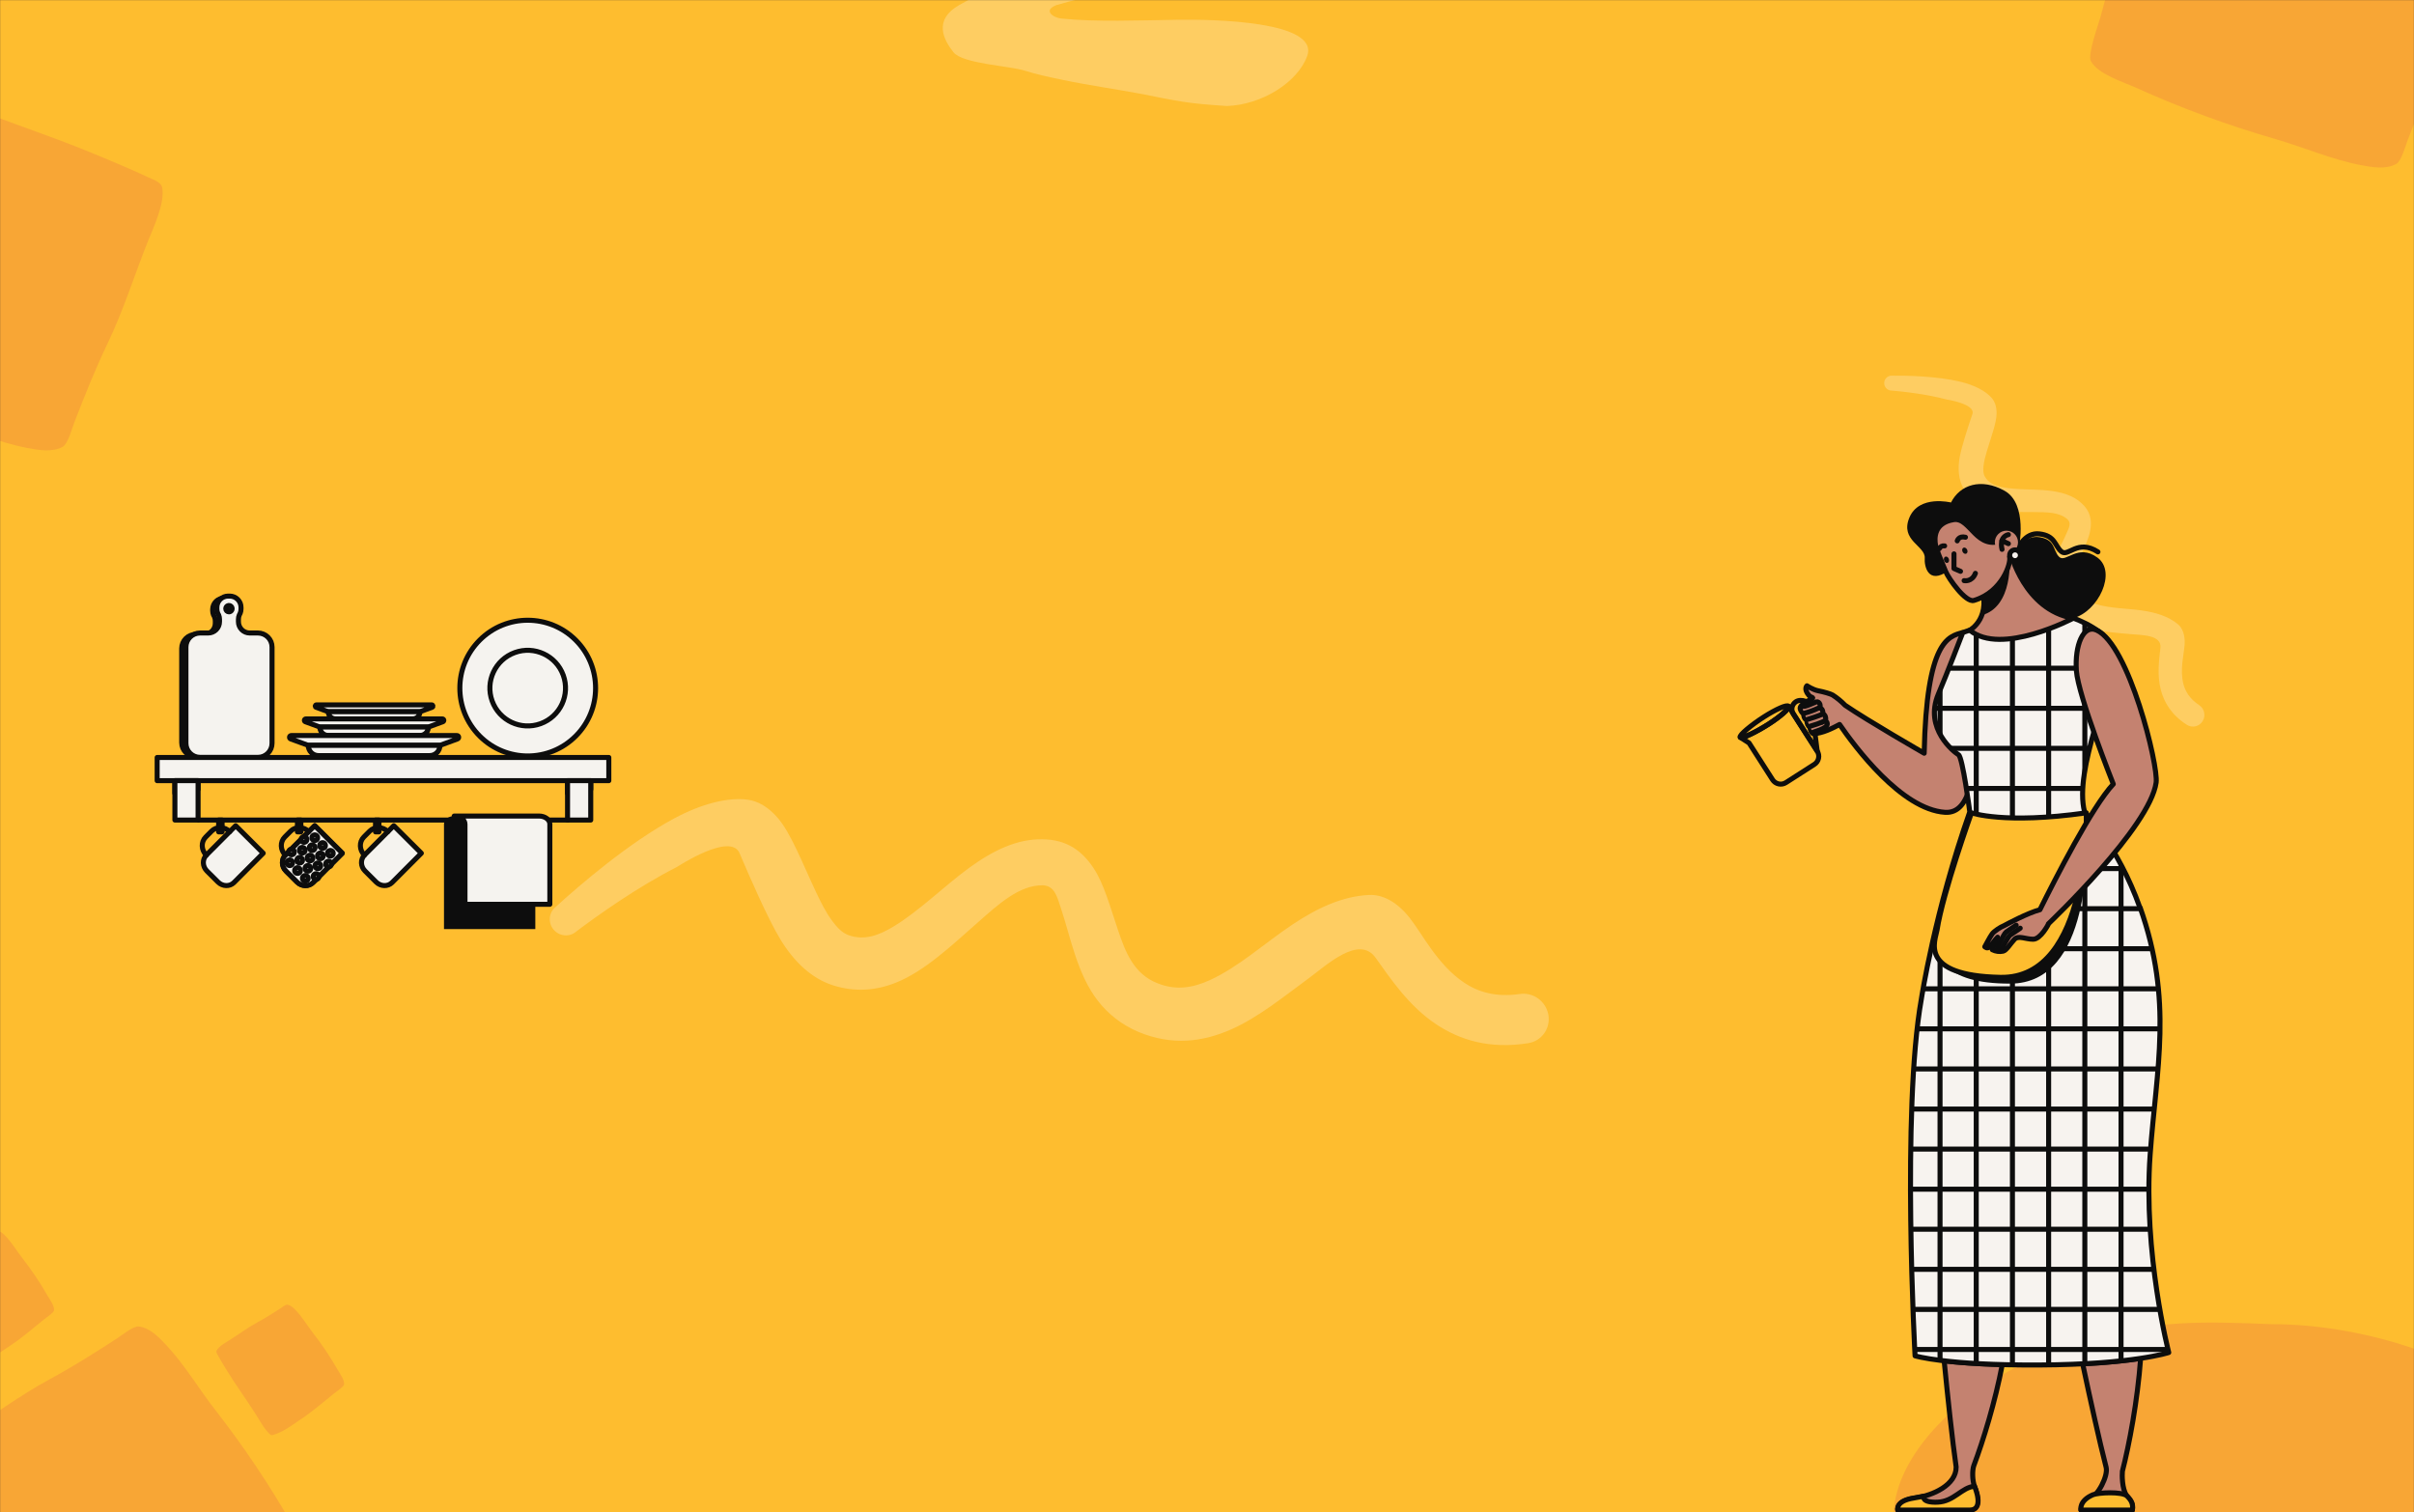 <svg width="1920" height="1203" viewBox="0 0 1920 1203" fill="none" xmlns="http://www.w3.org/2000/svg">
<rect x="0" y="0" width="1920" height="1203" fill="#333333" stroke="none"/>
<mask id="mask0_67_879" style="mask-type:alpha" maskUnits="userSpaceOnUse" x="0" y="0" width="1920" height="1203">
<path d="M0 0H1920V1203H0V0Z" fill="#FEBD2F"/>
</mask>
<g mask="url(#mask0_67_879)">
<path d="M0 0H1920V1203H0V0Z" fill="#FEBD2F"/>
<path fill-rule="evenodd" clip-rule="evenodd" d="M1807.07 1053.29C1749.05 1051.01 1716.41 1049.93 1656.8 1066.34C1541.58 1098.05 1443.28 1213.49 1555.31 1277.68C1614.49 1311.59 1678.31 1313.9 1750.65 1319.94C1788.8 1323.13 1869.52 1314.17 1903.82 1304.35C1944.67 1292.64 1980.76 1282.39 2008.09 1256.81C2120.62 1151.49 1945 1053.29 1807.07 1053.29Z" fill="#F8A635"/>
<path fill-rule="evenodd" clip-rule="evenodd" d="M1739.84 -170.794C1736.22 -170.624 1722.96 -148.248 1718.49 -137.695C1710.57 -119.042 1707.54 -107.992 1701.81 -93.16C1688.6 -58.959 1680.51 -22.096 1670.67 13.408C1669.02 19.345 1660.19 43.471 1663.02 48.639C1668.8 59.199 1688.66 65.113 1699.58 70.066C1734.8 86.037 1772.71 99.899 1809.99 110.681C1832.52 117.197 1854.66 126.928 1877.59 131.319C1886.68 133.059 1897.76 135.034 1906.03 130.319C1910.07 128.013 1913.48 115.26 1915.04 111.22C1923.21 90.072 1931.66 68.862 1941.51 48.337C1954.08 22.146 1962.9 -6.071 1973.63 -32.991C1978.21 -44.491 1987.3 -63.34 1984.98 -75.83C1984.14 -80.33 1977.24 -82.312 1973.93 -83.909C1957.91 -91.637 1919.98 -107.306 1903.19 -113.511C1853.4 -131.916 1824.41 -141.598 1775.6 -161.894C1766.45 -165.695 1749.41 -171.241 1739.84 -170.794Z" fill="#F8A635"/>
<path fill-rule="evenodd" clip-rule="evenodd" d="M-116.163 54.185C-119.777 54.355 -133.036 76.73 -137.514 87.284C-145.427 105.936 -148.462 116.986 -154.189 131.818C-167.395 166.02 -175.489 202.883 -185.334 238.387C-186.981 244.323 -195.807 268.45 -192.98 273.617C-187.204 284.178 -167.341 290.092 -156.416 295.044C-121.196 311.016 -83.287 324.877 -46.008 335.66C-23.479 342.176 -1.341 351.907 21.59 356.298C30.684 358.037 41.761 360.013 50.026 355.298C54.068 352.992 57.481 340.239 59.041 336.199C67.208 315.051 75.658 293.841 85.511 273.316C98.084 247.125 106.897 218.908 117.628 191.988C122.212 180.488 131.299 161.639 128.977 149.149C128.14 144.648 121.242 142.667 117.934 141.07C101.906 133.341 63.976 117.672 47.193 111.467C-2.598 93.063 -31.594 83.38 -80.403 63.085C-89.548 59.284 -106.588 53.738 -116.163 54.185Z" fill="#F8A635"/>
<path fill-rule="evenodd" clip-rule="evenodd" d="M71.47 1369.74C74.259 1371.57 96.257 1362.04 105.308 1356.59C121.303 1346.95 129.545 1340.34 141.843 1332.37C170.199 1313.99 196.179 1290.86 222.732 1269.69C227.172 1266.15 246.809 1252.92 247.495 1247.53C248.897 1236.53 237.273 1221.37 231.798 1211.76C214.153 1180.79 193.361 1149.94 171.373 1121.73C158.084 1104.68 146.826 1085.44 132.088 1069.76C126.243 1063.54 119.045 1056.08 110.326 1055.12C106.062 1054.66 96.617 1062.33 93.267 1064.5C75.733 1075.87 57.953 1087.12 39.497 1097.11C15.947 1109.86 -5.894 1126.15 -28.464 1140.43C-38.106 1146.54 -55.083 1155.69 -60.107 1166.26C-61.917 1170.08 -57.841 1175.29 -56.235 1178.27C-48.455 1192.7 -28.624 1224.92 -19.456 1238.62C7.747 1279.29 24.149 1302.2 49.597 1343.75C54.365 1351.54 64.082 1364.89 71.47 1369.74Z" fill="#F8A635"/>
<path fill-rule="evenodd" clip-rule="evenodd" d="M-15.078 1082.66C-14.159 1083.26 -6.904 1080.12 -3.92 1078.32C1.355 1075.14 4.073 1072.96 8.128 1070.33C17.479 1064.27 26.046 1056.64 34.803 1049.66C36.267 1048.5 42.742 1044.13 42.969 1042.36C43.431 1038.73 39.598 1033.73 37.792 1030.56C31.974 1020.35 25.117 1010.17 17.866 1000.87C13.484 995.248 9.771 988.905 4.911 983.734C2.984 981.683 0.61 979.221 -2.265 978.907C-3.671 978.754 -6.786 981.283 -7.89 981.999C-13.673 985.747 -19.536 989.46 -25.622 992.753C-33.388 996.956 -40.59 1002.33 -48.033 1007.04C-51.213 1009.05 -56.811 1012.07 -58.468 1015.56C-59.065 1016.81 -57.721 1018.53 -57.191 1019.52C-54.626 1024.28 -48.086 1034.9 -45.062 1039.42C-36.092 1052.83 -30.683 1060.39 -22.291 1074.09C-20.719 1076.65 -17.515 1081.06 -15.078 1082.66Z" fill="#F8A635"/>
<path fill-rule="evenodd" clip-rule="evenodd" d="M215.622 1141.53C216.541 1142.13 223.796 1138.99 226.78 1137.19C232.055 1134.01 234.773 1131.84 238.828 1129.21C248.179 1123.15 256.747 1115.52 265.503 1108.54C266.967 1107.37 273.443 1103.01 273.669 1101.23C274.131 1097.6 270.298 1092.6 268.493 1089.44C262.674 1079.22 255.817 1069.05 248.566 1059.75C244.184 1054.12 240.472 1047.78 235.612 1042.61C233.684 1040.56 231.31 1038.1 228.435 1037.78C227.029 1037.63 223.914 1040.16 222.81 1040.87C217.027 1044.62 211.164 1048.33 205.078 1051.63C197.312 1055.83 190.11 1061.2 182.667 1065.91C179.487 1067.93 173.889 1070.94 172.232 1074.43C171.635 1075.69 172.979 1077.41 173.509 1078.39C176.075 1083.15 182.614 1093.77 185.638 1098.29C194.608 1111.71 200.017 1119.26 208.409 1132.96C209.981 1135.53 213.185 1139.93 215.622 1141.53Z" fill="#F8A635"/>
<path fill-rule="evenodd" clip-rule="evenodd" d="M844.202 14.75C871.474 17.597 906.696 16.157 935.69 15.745C964.991 15.249 1049.84 16.776 1039.64 44.692C1032 65.624 1003.42 83.381 975.858 84.322C962.197 83.428 950.402 82.485 940.25 80.834C927.404 78.744 917.551 76.609 909.797 75.082C888.403 70.984 866.057 67.949 844.657 63.43C834.524 61.29 824.602 59.232 815.321 56.274C802.707 52.253 765.612 50.779 758.323 41.54C750.31 31.386 742.271 15.814 762.852 4.057C815.731 -26.151 878.713 -42.636 936.104 -64.785C955.278 -72.184 952.878 -83.63 937.284 -83.73C910.261 -83.905 875.704 -83.864 826.394 -75.282C801.944 -72.738 772.35 -71.4 772.009 -87.852C771.668 -104.304 790.784 -119.642 814.517 -125.274C911.096 -141.95 962.743 -138.945 991.256 -129.779C1037.26 -114.99 1033.31 -86.336 1029.45 -77.129C1023.39 -62.536 1012.87 -51.861 999.201 -43.583C982.984 -33.76 962.396 -27.482 944.817 -21.441C932.189 -16.912 921 -14.007 910.369 -11.542C887.64 -6.271 867.755 -4.188 840.139 4.086C829.2 8.432 837.787 14.081 844.202 14.75Z" fill="#FECD62"/>
<path d="M1558.71 363.407C1560.37 354.35 1565.99 337.524 1568.77 329.387C1571.55 321.25 1548.13 317.744 1548.13 317.744C1532.17 313.472 1513.65 311.43 1504.22 310.658C1501.02 310.545 1498.51 307.8 1498.62 304.532C1498.73 301.264 1501.42 298.702 1504.62 298.814C1516.21 298.69 1540.76 299.137 1559.44 303.692C1570.46 306.382 1579.39 311.016 1584.21 316.643C1586.81 319.692 1588.05 323.825 1588.01 328.872C1587.95 336.459 1583.6 347.722 1580.23 359.041C1579.04 363.048 1577.95 367.052 1577.59 370.88C1577.33 373.805 1577.3 376.607 1578.61 378.974C1581.62 384.453 1587.05 386.496 1593.18 387.647C1604.1 389.701 1617.03 388.982 1628.45 390.127C1639.28 391.211 1648.92 393.958 1655.75 400.401C1662.33 406.377 1663.81 413.283 1662.68 420.944C1661.66 427.859 1657.66 435.752 1654.07 444.15C1650.82 451.755 1647.6 459.988 1651.87 468.416C1655.16 475.173 1660.65 478.47 1666.91 480.458C1678.04 483.989 1691.38 483.86 1703.48 485.575C1714.4 487.124 1724.4 490.099 1732.08 496.398C1735.74 499.408 1738.02 504.816 1737.56 512.61C1737.1 520.333 1733.64 532.305 1736.55 543.929C1738.09 550.034 1741.71 555.957 1749.09 560.845C1753.32 563.61 1754.55 569.362 1751.85 573.682C1749.14 578.002 1743.51 579.264 1739.28 576.499C1727.06 568.616 1721.27 558.742 1718.63 548.743C1715.48 536.8 1717.31 524.482 1718.31 515.25C1719.44 504.813 1703.01 505.212 1694.85 504.425C1683.37 503.319 1671.39 502.75 1661.11 499.469C1649.85 495.872 1640.42 489.322 1634.59 477.117C1631.67 470.817 1630.69 464.65 1631.1 458.619C1631.96 446.155 1639.24 434.385 1643.7 424.086C1645.51 419.914 1647.65 416.197 1644.42 413.107C1638.01 407.26 1627.75 407.392 1617.23 407.32C1604.19 407.232 1590.66 407.58 1580.07 403.761C1572.51 401.036 1566.29 396.334 1561.9 388.907C1557.66 381.661 1556.99 372.762 1558.71 363.407Z" fill="#FECD62"/>
<path d="M1547.08 646.15C1512.34 643.913 1475.09 593.746 1463.14 576.257C1457.58 579.273 1449.34 583.338 1442.56 583.567C1440.15 583.65 1439.4 578.182 1439.4 578.182C1438.08 577.696 1437.07 575.403 1437.14 573.082C1437.14 573.082 1434.47 571.741 1434.63 568.01C1433.24 566.979 1432.25 565.509 1431.81 563.841C1430.99 560.262 1439.88 556.649 1441.01 555.982C1443.2 554.683 1440.23 554.898 1438.69 553.071C1434.38 547.957 1437.18 545.483 1437.18 545.483C1437.18 545.483 1441.86 548.666 1446.21 549.486C1450.56 550.306 1456.14 551.959 1457.57 552.814C1461.18 555.139 1464.51 557.871 1467.49 560.957C1484.94 572.978 1530.42 599.138 1530.42 599.138C1532.24 509.422 1549.82 506.135 1561.1 503.148C1561.12 503.148 1589.21 648.867 1547.08 646.15Z" fill="#C48270" stroke="#0D0D0D" stroke-width="4" stroke-linecap="round" stroke-linejoin="round"/>
<path d="M1422.58 561.909L1445.34 597.45C1445.89 598.297 1446.26 599.244 1446.44 600.237C1446.62 601.229 1446.6 602.247 1446.38 603.232C1446.17 604.217 1445.76 605.15 1445.18 605.976C1444.6 606.802 1443.87 607.505 1443.01 608.046L1420.46 622.498C1419.61 623.046 1418.66 623.42 1417.66 623.6C1416.67 623.779 1415.65 623.76 1414.66 623.544C1413.67 623.328 1412.73 622.918 1411.9 622.339C1411.07 621.76 1410.37 621.023 1409.82 620.171L1391.11 590.946L1384.16 586.506C1385.55 587.805 1397.05 582.157 1406.61 576.035C1416.16 569.914 1423.17 563.695 1422.59 561.916L1422.58 561.909Z" stroke="#0D0D0D" stroke-width="4" stroke-linecap="round" stroke-linejoin="round"/>
<path d="M1422.5 561.791C1422.53 561.829 1422.55 561.872 1422.56 561.916C1423.17 563.695 1416.17 569.914 1406.58 576.035C1396.99 582.157 1385.5 587.805 1384.16 586.506C1384.13 586.476 1384.1 586.441 1384.07 586.402C1383.05 584.811 1393.1 576.542 1402.92 570.268C1412.73 563.994 1421.48 560.2 1422.5 561.791Z" stroke="#0D0D0D" stroke-width="4" stroke-linecap="round" stroke-linejoin="round"/>
<path d="M1428.4 558.171C1432.57 555.517 1440.08 558.171 1440.97 563.035L1445.34 597.471L1426.3 567.781C1425.81 567.012 1425.47 566.154 1425.31 565.255C1425.15 564.355 1425.16 563.433 1425.36 562.541C1425.55 561.648 1425.92 560.803 1426.45 560.053C1426.97 559.303 1427.63 558.664 1428.4 558.171Z" stroke="#0D0D0D" stroke-width="4" stroke-linecap="round" stroke-linejoin="round"/>
<path d="M1452.98 574.416C1453.95 578.106 1450.54 580.037 1442.1 582.754C1442.1 582.754 1441.78 582.983 1438.32 575.111C1433.23 563.507 1433.83 561.555 1433.83 561.555C1438.46 559.853 1443.06 558.776 1444.72 558.268C1448.18 557.247 1452.35 572.033 1452.98 574.416Z" fill="#C48270"/>
<path d="M1449.13 574.416C1449.13 574.416 1452.01 572.498 1452.98 574.416C1454.71 577.814 1450.15 579.898 1441.72 582.636" fill="#C48270"/>
<path d="M1449.13 574.416C1449.13 574.416 1452.01 572.498 1452.98 574.416C1454.71 577.814 1450.15 579.898 1441.72 582.636" stroke="#0D0D0D" stroke-width="4" stroke-linecap="round" stroke-linejoin="round"/>
<path d="M1439.49 577.724C1448.98 575.007 1451.53 573.2 1451.53 573.2C1452.87 572.672 1451.86 567.058 1449.14 568.142" fill="#C48270"/>
<path d="M1439.49 577.724C1448.98 575.007 1451.53 573.2 1451.53 573.2C1452.87 572.672 1451.86 567.058 1449.14 568.142" stroke="#0D0D0D" stroke-width="4" stroke-linecap="round" stroke-linejoin="round"/>
<path d="M1437.09 572.401C1447.09 569.351 1449.14 568.142 1449.14 568.142C1450.59 567.69 1449.77 562.132 1446.26 563.278" fill="#C48270"/>
<path d="M1437.09 572.401C1447.09 569.351 1449.14 568.142 1449.14 568.142C1450.59 567.69 1449.77 562.132 1446.26 563.278" stroke="#0D0D0D" stroke-width="4" stroke-linecap="round" stroke-linejoin="round"/>
<path d="M1433.83 561.569C1434.38 563.077 1443.06 558.789 1444.72 558.282C1447.07 557.587 1449.21 562.222 1446.26 563.257C1442.55 565.009 1438.69 566.405 1434.72 567.426" fill="#C48270"/>
<path d="M1433.83 561.569C1434.38 563.077 1443.06 558.789 1444.72 558.282C1447.07 557.587 1449.21 562.222 1446.26 563.257C1442.55 565.009 1438.69 566.405 1434.72 567.426" stroke="#0D0D0D" stroke-width="4" stroke-linecap="round" stroke-linejoin="round"/>
<path d="M1691.33 1189.49C1694.9 1194.83 1696.67 1195.15 1696.02 1201.14H1655.1C1655.1 1201.14 1655.42 1194.34 1662.04 1192.11C1668.67 1189.88 1676.82 1173.94 1675.14 1167.15C1669.81 1146.42 1662.5 1113.26 1656.49 1084.86C1676.6 1083.84 1691.72 1082.16 1702.57 1080.52C1700.19 1113.77 1693.4 1149.69 1688.07 1170.25C1687.75 1173.28 1687.75 1184.16 1691.33 1189.49Z" fill="#C48270" stroke="#0D0D0D" stroke-width="4" stroke-linecap="round" stroke-linejoin="round"/>
<path d="M1691.85 1190.03C1695.33 1193.58 1696.72 1196.29 1696.02 1201.15H1655.1C1655.1 1201.15 1653.29 1193.86 1664.66 1188.96C1668.6 1187.25 1688.07 1186.16 1691.85 1190.03Z" fill="#FEBD2F" stroke="#0D0D0D" stroke-width="4" stroke-linecap="round" stroke-linejoin="round"/>
<path d="M1569.98 1165.53C1568.47 1169.61 1568.76 1177.82 1570.44 1182.21C1573.36 1189.85 1575.78 1201.16 1565.58 1201.16H1509.43C1509.43 1201.16 1508.14 1193.72 1523.02 1191.61C1537.39 1189.58 1555.97 1181.19 1555.84 1166.84C1552.83 1145.95 1549.18 1111.62 1546.31 1082.43C1557.13 1083.69 1572.22 1084.89 1592.54 1085.44C1586.91 1114.97 1577.39 1145.84 1570.02 1165.47C1570 1165.49 1569.99 1165.51 1569.98 1165.53Z" fill="#C48270" stroke="#0D0D0D" stroke-width="4" stroke-linecap="round" stroke-linejoin="round"/>
<path d="M1570.44 1182.2C1570.44 1182.2 1578.89 1201.14 1566.6 1201.14H1509.43C1509.43 1201.14 1507.13 1193.98 1521.98 1191.6C1524.07 1191.26 1529.95 1190.13 1529.95 1190.13C1529.95 1190.13 1528.12 1195.43 1541.19 1194.86C1554.25 1194.28 1560.14 1183.13 1570.44 1182.2Z" fill="#FEBD2F" stroke="#0D0D0D" stroke-width="4" stroke-linecap="round" stroke-linejoin="round"/>
<path d="M1724.94 1075.84C1724.94 1075.84 1704.47 996.906 1710.13 918.578C1715.12 849.471 1728.55 796.4 1702.17 721.803L1701.99 721.88C1684.45 672.644 1658.01 645.824 1658.01 645.824C1649.04 611.979 1680.65 546.616 1680.57 520.06C1680.51 502.362 1649.04 491.69 1649.04 491.69L1566.68 501.237L1561.12 503.148C1561.12 503.148 1548.14 536.986 1541.67 552.168C1530.03 579.697 1554.4 598.346 1557.72 600.333C1561.03 602.32 1566.68 645.824 1566.68 645.824C1538.8 724.839 1528.17 794.677 1528.17 794.677C1512.3 883.74 1523.17 1078.47 1523.17 1078.47C1523.17 1078.47 1547.84 1086.18 1622.29 1085.75C1696.73 1085.31 1724.94 1075.84 1724.94 1075.84Z" fill="#F7F3EF"/>
<mask id="mask1_67_879" style="mask-type:luminance" maskUnits="userSpaceOnUse" x="1519" y="491" width="206" height="595">
<path d="M1724.94 1075.84C1724.94 1075.84 1704.47 996.906 1710.13 918.578C1715.12 849.471 1728.55 796.4 1702.17 721.803L1701.99 721.88C1684.45 672.644 1658.01 645.824 1658.01 645.824C1649.04 611.979 1680.65 546.616 1680.57 520.06C1680.51 502.362 1649.04 491.69 1649.04 491.69L1566.68 501.237L1561.12 503.148C1561.12 503.148 1548.14 536.986 1541.67 552.168C1530.03 579.697 1554.4 598.346 1557.72 600.333C1561.03 602.32 1566.68 645.824 1566.68 645.824C1538.8 724.839 1528.17 794.677 1528.17 794.677C1512.3 883.74 1523.17 1078.47 1523.17 1078.47C1523.17 1078.47 1547.84 1086.18 1622.29 1085.75C1696.73 1085.31 1724.94 1075.84 1724.94 1075.84Z" fill="white"/>
</mask>
<g mask="url(#mask1_67_879)">
<path d="M1533.48 531.511H1702.15" stroke="#0D0D0D" stroke-width="4" stroke-linecap="round" stroke-linejoin="round"/>
<path d="M1533.48 563.389H1702.15" stroke="#0D0D0D" stroke-width="4" stroke-linecap="round" stroke-linejoin="round"/>
<path d="M1533.48 595.268H1702.15" stroke="#0D0D0D" stroke-width="4" stroke-linecap="round" stroke-linejoin="round"/>
<path d="M1533.48 627.14H1702.15" stroke="#0D0D0D" stroke-width="4" stroke-linecap="round" stroke-linejoin="round"/>
<path d="M1533.48 659.018H1702.15" stroke="#0D0D0D" stroke-width="4" stroke-linecap="round" stroke-linejoin="round"/>
<path d="M1533.48 690.897H1702.15" stroke="#0D0D0D" stroke-width="4" stroke-linecap="round" stroke-linejoin="round"/>
<path d="M1533.48 722.769H1702.15" stroke="#0D0D0D" stroke-width="4" stroke-linecap="round" stroke-linejoin="round"/>
<path d="M1533.48 754.648H1720.46" stroke="#0D0D0D" stroke-width="4" stroke-linecap="round" stroke-linejoin="round"/>
<path d="M1518 786.526H1720.47" stroke="#0D0D0D" stroke-width="4" stroke-linecap="round" stroke-linejoin="round"/>
<path d="M1509.74 818.398H1759.74" stroke="#0D0D0D" stroke-width="4" stroke-linecap="round" stroke-linejoin="round"/>
<path d="M1509.74 850.277H1759.74" stroke="#0D0D0D" stroke-width="4" stroke-linecap="round" stroke-linejoin="round"/>
<path d="M1509.74 882.156H1759.74" stroke="#0D0D0D" stroke-width="4" stroke-linecap="round" stroke-linejoin="round"/>
<path d="M1509.74 914.027H1759.74" stroke="#0D0D0D" stroke-width="4" stroke-linecap="round" stroke-linejoin="round"/>
<path d="M1509.74 945.906H1759.74" stroke="#0D0D0D" stroke-width="4" stroke-linecap="round" stroke-linejoin="round"/>
<path d="M1509.74 977.785H1759.74" stroke="#0D0D0D" stroke-width="4" stroke-linecap="round" stroke-linejoin="round"/>
<path d="M1509.74 1009.66H1759.74" stroke="#0D0D0D" stroke-width="4" stroke-linecap="round" stroke-linejoin="round"/>
<path d="M1509.74 1041.54H1786.89" stroke="#0D0D0D" stroke-width="4" stroke-linecap="round" stroke-linejoin="round"/>
<path d="M1486.79 1073.41H1786.89" stroke="#0D0D0D" stroke-width="4" stroke-linecap="round" stroke-linejoin="round"/>
<path d="M1571.82 491.697V1097.68" stroke="#0D0D0D" stroke-width="4" stroke-linecap="round" stroke-linejoin="round"/>
<path d="M1600.61 491.697V1097.68" stroke="#0D0D0D" stroke-width="4" stroke-linecap="round" stroke-linejoin="round"/>
<path d="M1629.4 491.697V1097.68" stroke="#0D0D0D" stroke-width="4" stroke-linecap="round" stroke-linejoin="round"/>
<path d="M1658.19 491.697V1097.68" stroke="#0D0D0D" stroke-width="4" stroke-linecap="round" stroke-linejoin="round"/>
<path d="M1686.99 491.697V1097.68" stroke="#0D0D0D" stroke-width="4" stroke-linecap="round" stroke-linejoin="round"/>
<path d="M1543.03 491.697V1097.68" stroke="#0D0D0D" stroke-width="4" stroke-linecap="round" stroke-linejoin="round"/>
</g>
<path d="M1724.94 1075.84C1724.94 1075.84 1704.47 996.906 1710.13 918.578C1715.12 849.471 1728.55 796.4 1702.17 721.803L1701.99 721.88C1684.45 672.644 1658.01 645.824 1658.01 645.824C1649.04 611.979 1680.65 546.616 1680.57 520.06C1680.51 502.362 1649.04 491.69 1649.04 491.69L1566.68 501.237L1561.12 503.148C1561.12 503.148 1548.14 536.986 1541.67 552.168C1530.03 579.697 1554.4 598.346 1557.72 600.333C1561.03 602.32 1566.68 645.824 1566.68 645.824C1538.8 724.839 1528.17 794.677 1528.17 794.677C1512.3 883.74 1523.17 1078.47 1523.17 1078.47C1523.17 1078.47 1547.84 1086.18 1622.29 1085.75C1696.73 1085.31 1724.94 1075.84 1724.94 1075.84Z" stroke="#0D0D0D" stroke-width="4" stroke-linecap="round" stroke-linejoin="round"/>
<path d="M1598.76 782.406C1571.51 782.406 1557.07 776.764 1549.7 769.607C1557.45 773.901 1570.25 776.986 1591.01 777.41C1652.44 778.661 1658.8 682.455 1659.34 654.231C1660.59 675.861 1663.43 782.406 1598.76 782.406Z" fill="#0D0D0D"/>
<path d="M1659.36 646.539C1659.36 646.539 1662.99 778.876 1591.01 777.41C1525.18 776.069 1539.37 747.901 1540.67 739.605C1545.32 709.727 1568.03 646.539 1568.03 646.539C1568.03 646.539 1594.12 655.843 1659.36 646.539Z" fill="#FEBD2F" stroke="#0D0D0D" stroke-width="4" stroke-linecap="round" stroke-linejoin="round"/>
<path d="M1714.91 622.436C1709.99 657.796 1631.19 732.941 1629.17 734.859L1629.24 735.06C1629.24 735.06 1623.13 747.088 1617.09 747.088C1611.04 747.088 1605.37 743.808 1602.19 747.192C1599 750.576 1595.7 756.079 1593.27 756.565C1590.33 757.195 1587.26 756.795 1584.59 755.433C1584.59 755.433 1586.67 750.361 1588.83 745.476C1586.89 747.275 1584.26 751.271 1582.79 752.841C1580.57 755.21 1578.62 753.056 1578.62 753.056C1578.62 753.056 1582.87 744.948 1584.51 742.801C1586.15 740.654 1591.09 737.388 1593.79 736.367C1596.79 734.762 1612.7 726.208 1622.47 723.617C1634.63 699.061 1664.02 641.516 1680.83 623.679C1680.83 623.679 1652.79 553.245 1651.46 533.352C1650.14 513.459 1656.81 496.422 1667.56 501.251C1693.26 512.771 1716.79 608.928 1714.91 622.436Z" fill="#C48270" stroke="#0D0D0D" stroke-width="4" stroke-linecap="round" stroke-linejoin="round"/>
<path d="M1588.08 755.447C1588.08 755.447 1593.69 742.683 1595.65 741.356L1603.59 735.929" stroke="#0D0D0D" stroke-width="4" stroke-linecap="round" stroke-linejoin="round"/>
<path d="M1591.49 755.989C1591.49 755.989 1596.9 745.066 1598.86 743.732C1602.33 741.39 1606.8 738.305 1606.8 738.305" stroke="#0D0D0D" stroke-width="4" stroke-linecap="round" stroke-linejoin="round"/>
<path d="M1551.75 399.702C1551.75 399.702 1526.37 393.33 1518.65 411.701C1510.94 430.073 1531.62 434.137 1530.85 444.004C1530.4 449.813 1533.27 465.87 1549.98 453.731C1566.03 442.065 1629.14 497.096 1649.04 491.704C1668.95 486.312 1683.88 454.961 1668.21 443.517C1652.53 432.074 1643.08 447.992 1637.85 443.017C1632.63 438.042 1635.13 429.496 1622.41 427.335C1610.88 425.382 1605.74 436.048 1605.74 436.048C1605.74 436.048 1613.09 400.82 1594.35 390.37C1575.6 379.92 1558.84 385.624 1551.75 399.702Z" fill="#0D0D0D"/>
<path d="M1668.6 438.994C1652.31 428.447 1644.98 443.378 1639.52 438.702C1634.06 434.026 1634.8 426.105 1621.97 424.66C1610.35 423.354 1605.07 436.291 1605.07 436.291" stroke="#0D0D0D" stroke-width="4" stroke-linecap="round" stroke-linejoin="round"/>
<path d="M1598.95 439.112C1598.95 439.112 1609.93 485.228 1649.04 491.732C1649.04 491.732 1591.55 522.109 1566.68 501.272C1566.68 501.272 1585.34 491.294 1574.73 462.889L1598.95 439.112Z" fill="#C48270" stroke="#0D0D0D" stroke-width="4" stroke-linecap="round" stroke-linejoin="round"/>
<path d="M1597.74 440.557C1599 445.116 1601 482.741 1576.21 489.376C1578.48 483.331 1579.14 474.694 1574.72 462.861L1597.74 440.557Z" fill="#0D0D0D"/>
<path d="M1600.45 424.18C1605.19 425.57 1602.53 440.856 1598.36 443.073C1599.64 447.673 1592.75 470.866 1569.98 477.606C1563.5 479.53 1550.08 460.68 1547.45 454.447C1543.61 445.366 1540.1 436.979 1539.45 433.602C1538.4 428.141 1538.14 415.905 1553.75 413.355C1567.44 411.111 1571.86 439.119 1594 429.336C1594.04 429.35 1595.65 422.763 1600.45 424.18Z" fill="#C48270" stroke="#0D0D0D" stroke-width="4" stroke-linecap="round" stroke-linejoin="round"/>
<path d="M1554.12 440.557V452.196L1559.31 454.447" stroke="#0D0D0D" stroke-width="4" stroke-linecap="round" stroke-linejoin="round"/>
<path d="M1562.18 461.854C1562.18 461.854 1568.4 463.16 1571.15 456.031" stroke="#0D0D0D" stroke-width="4" stroke-linecap="round" stroke-linejoin="round"/>
<path d="M1563.91 440.392C1564.9 439.906 1565.18 438.461 1564.54 437.163C1563.9 435.866 1562.58 435.207 1561.6 435.693C1560.61 436.178 1560.33 437.624 1560.97 438.921C1561.61 440.219 1562.93 440.877 1563.91 440.392Z" fill="#0D0D0D"/>
<path d="M1548.99 447.718C1550.03 447.361 1550.49 445.963 1550.02 444.595C1549.55 443.227 1548.33 442.407 1547.29 442.764C1546.25 443.12 1545.79 444.519 1546.26 445.887C1546.73 447.255 1547.96 448.075 1548.99 447.718Z" fill="#0D0D0D"/>
<path d="M1542.4 436.472C1542.75 435.665 1543.36 435.001 1544.14 434.592C1544.92 434.182 1545.81 434.051 1546.68 434.221" stroke="#0D0D0D" stroke-width="4" stroke-linecap="round" stroke-linejoin="round"/>
<path d="M1595.83 440.557C1600.92 440.557 1605.05 436.432 1605.05 431.344C1605.05 426.256 1600.92 422.131 1595.83 422.131C1590.75 422.131 1586.62 426.256 1586.62 431.344C1586.62 436.432 1590.75 440.557 1595.83 440.557Z" fill="#C48270"/>
<path d="M1592.34 436.965C1591.73 434.71 1591.7 432.335 1592.26 430.066C1592.59 428.872 1593.24 427.794 1594.15 426.949C1595.06 426.104 1596.18 425.526 1597.39 425.278" stroke="#0D0D0D" stroke-width="4" stroke-linecap="round" stroke-linejoin="round"/>
<path d="M1597.39 432.449L1592.26 430.066" stroke="#0D0D0D" stroke-width="4" stroke-linecap="round" stroke-linejoin="round"/>
<path d="M1602.69 445.963C1605.05 445.963 1606.97 444.044 1606.97 441.676C1606.97 439.308 1605.05 437.389 1602.69 437.389C1600.32 437.389 1598.4 439.308 1598.4 441.676C1598.4 444.044 1600.32 445.963 1602.69 445.963Z" fill="#F7F3EF" stroke="#0D0D0D" stroke-width="4" stroke-linecap="round" stroke-linejoin="round"/>
<path d="M1556.72 430.218C1556.72 430.218 1557.91 426.008 1563.24 427.342" stroke="#0D0D0D" stroke-width="4" stroke-linecap="round" stroke-linejoin="round"/>
<path d="M620.875 747.515C610.554 730.632 595.432 695.635 588.212 678.628C580.992 661.621 538.48 689.577 538.48 689.577C506.795 705.63 474.233 728.9 458.024 741.187C452.739 745.596 444.788 744.798 440.279 739.408C435.77 734.018 436.4 726.062 441.685 721.655C460.062 704.839 499.999 670.363 536.432 650.877C557.944 639.372 578.876 633.993 594.662 636.089C603.186 637.252 611.106 642.082 618.274 650.222C629.049 662.458 638.234 686.723 649.072 709.669C652.909 717.793 656.896 725.773 661.823 732.404C665.586 737.47 669.567 741.989 675.056 743.902C687.72 748.365 699.353 743.84 710.813 736.9C731.245 724.528 750.899 704.852 770.835 690.302C789.717 676.519 809.086 667.096 829.26 667.618C848.355 667.756 860.631 676.685 869.803 690.57C878.084 703.104 883.006 721.463 889.292 740.06C894.984 756.902 901.641 774.689 920.551 782.068C935.515 788.158 949.022 785.574 961.904 779.774C984.771 769.48 1005.95 750.143 1027.77 735.547C1047.47 722.371 1067.76 712.786 1089.07 711.872C1099.26 711.434 1110.66 716.822 1121.09 729.962C1131.43 742.982 1143.05 767.116 1164.38 781.541C1175.59 789.116 1189.88 793.408 1208.7 790.654C1219.43 789.016 1229.66 796.453 1231.52 807.249C1233.38 818.047 1226.17 828.143 1215.43 829.78C1184.57 834.676 1161.15 827.167 1142.59 814.945C1120.42 800.347 1105.69 778.001 1094.06 761.788C1080.91 743.456 1055.18 767.649 1040.99 778.089C1021.02 792.779 1001.03 809.044 979.873 818.523C956.68 828.916 932.193 831.95 905.364 820.768C891.664 814.863 881.248 806.401 873.267 796.152C856.773 774.967 851.554 745.687 843.929 722.804C840.84 713.537 838.944 704.512 829.345 704.194C810.688 704.036 794.457 718.951 777.517 733.915C756.511 752.472 735.361 772.417 712.923 781.494C696.913 787.97 680.221 789.355 662.54 783.763C645.36 778.247 631.536 764.954 620.875 747.515Z" fill="#FECD62"/>
<path d="M425.765 649.118V739H353.133V655.538C353.133 651.963 356.786 649.104 361.304 649.104L425.765 649.118Z" fill="#0D0D0D"/>
<path d="M469.845 620.952H451.408V631.024L469.845 627.915V620.952Z" fill="#F5F3EF" stroke="#0D0D0D" stroke-width="4" stroke-linecap="round" stroke-linejoin="round"/>
<path d="M451.679 652.285H158.099" stroke="#0D0D0D" stroke-width="4" stroke-linecap="round" stroke-linejoin="round"/>
<path d="M125 602.515H484.227V620.959H125V602.515Z" fill="#F5F3EF" stroke="#0D0D0D" stroke-width="4" stroke-linecap="round" stroke-linejoin="round"/>
<path d="M451.401 620.952H469.845V652.285H451.401V620.952Z" fill="#F5F3EF" stroke="#0D0D0D" stroke-width="4" stroke-linecap="round" stroke-linejoin="round"/>
<path d="M157.542 620.952H139.105V631.024L157.542 627.915V620.952Z" fill="#F5F3EF" stroke="#0D0D0D" stroke-width="4" stroke-linecap="round" stroke-linejoin="round"/>
<path d="M139.105 620.952H157.549V652.285H139.105V620.952Z" fill="#F5F3EF" stroke="#0D0D0D" stroke-width="4" stroke-linecap="round" stroke-linejoin="round"/>
<path d="M361.248 649.118C365.995 649.118 369.827 651.978 369.827 655.552V719.291H437.319V655.538C437.319 651.963 433.48 649.104 428.74 649.104L361.248 649.118Z" fill="#F5F3EF" stroke="#0D0D0D" stroke-width="4" stroke-linecap="round" stroke-linejoin="round"/>
<path d="M381.554 585.51C360.473 564.429 360.473 530.251 381.554 509.17C402.634 488.089 436.813 488.089 457.894 509.17C478.975 530.251 478.975 564.429 457.894 585.51C436.813 606.591 402.634 606.591 381.554 585.51Z" fill="#F5F3EF" stroke="#0D0D0D" stroke-width="4" stroke-linecap="round" stroke-linejoin="round"/>
<path d="M391.44 557.62C385.769 542.004 393.83 524.747 409.446 519.076C425.062 513.404 442.319 521.466 447.99 537.082C453.662 552.698 445.6 569.955 429.984 575.626C414.368 581.298 397.111 573.236 391.44 557.62Z" fill="#F5F3EF" stroke="#0D0D0D" stroke-width="4" stroke-linecap="round" stroke-linejoin="round"/>
<path d="M333.474 566.478H261.607C261.609 567.962 262.199 569.384 263.249 570.434C264.298 571.483 265.721 572.073 267.205 572.075H327.884C329.367 572.073 330.789 571.483 331.837 570.433C332.885 569.384 333.474 567.961 333.474 566.478Z" fill="#F5F3EF" stroke="#0D0D0D" stroke-width="4" stroke-linecap="round" stroke-linejoin="round"/>
<path d="M340.094 578.91H255.023C255.023 580.667 255.722 582.353 256.965 583.596C258.207 584.838 259.893 585.537 261.65 585.537H333.467C335.225 585.537 336.91 584.838 338.153 583.596C339.396 582.353 340.094 580.667 340.094 578.91Z" fill="#F5F3EF" stroke="#0D0D0D" stroke-width="4" stroke-linecap="round" stroke-linejoin="round"/>
<path d="M349.152 593.286H245.923C245.923 595.417 246.77 597.461 248.277 598.968C249.783 600.475 251.827 601.321 253.958 601.321H341.124C343.253 601.317 345.294 600.469 346.799 598.963C348.304 597.457 349.15 595.415 349.152 593.286Z" fill="#F5F3EF" stroke="#0D0D0D" stroke-width="4" stroke-linecap="round" stroke-linejoin="round"/>
<path d="M343.396 560.687H251.684C251.459 560.692 251.242 560.774 251.07 560.921C250.899 561.068 250.784 561.27 250.745 561.492C250.706 561.714 250.746 561.943 250.857 562.139C250.969 562.336 251.145 562.487 251.355 562.567L261.078 566.142H333.996L343.725 562.567C343.936 562.487 344.112 562.336 344.223 562.139C344.335 561.943 344.374 561.714 344.336 561.492C344.297 561.27 344.182 561.068 344.01 560.921C343.839 560.774 343.622 560.692 343.396 560.687Z" fill="#F5F3EF" stroke="#0D0D0D" stroke-width="4" stroke-linecap="round" stroke-linejoin="round"/>
<path d="M334.003 566.113H261.085C261.094 567.616 261.695 569.056 262.757 570.119C263.819 571.183 265.258 571.785 266.761 571.797H328.334C329.08 571.797 329.818 571.65 330.507 571.364C331.197 571.078 331.823 570.659 332.35 570.132C332.877 569.604 333.295 568.977 333.58 568.288C333.865 567.598 334.011 566.859 334.01 566.113H334.003Z" fill="#F5F3EF" stroke="#0D0D0D" stroke-width="4" stroke-linecap="round" stroke-linejoin="round"/>
<path d="M351.847 571.854H243.242C242.973 571.855 242.712 571.951 242.506 572.125C242.3 572.299 242.162 572.539 242.115 572.805C242.068 573.07 242.116 573.344 242.25 573.578C242.384 573.811 242.596 573.991 242.849 574.084L254.366 578.288H340.723L352.24 574.084C352.493 573.991 352.705 573.811 352.839 573.578C352.973 573.344 353.021 573.07 352.974 572.805C352.927 572.539 352.789 572.299 352.583 572.125C352.377 571.951 352.116 571.855 351.847 571.854Z" fill="#F5F3EF" stroke="#0D0D0D" stroke-width="4" stroke-linecap="round" stroke-linejoin="round"/>
<path d="M340.723 578.288H254.366C254.366 580.07 255.074 581.779 256.334 583.039C257.594 584.3 259.303 585.008 261.086 585.008H334.004C334.887 585.008 335.761 584.835 336.577 584.498C337.393 584.161 338.135 583.666 338.76 583.042C339.385 582.418 339.88 581.677 340.218 580.861C340.556 580.045 340.73 579.171 340.73 578.288H340.723Z" fill="#F5F3EF" stroke="#0D0D0D" stroke-width="4" stroke-linecap="round" stroke-linejoin="round"/>
<path d="M363.407 585.072H231.676C231.347 585.067 231.027 585.18 230.773 585.39C230.52 585.599 230.349 585.892 230.291 586.216C230.234 586.54 230.293 586.874 230.459 587.158C230.625 587.442 230.886 587.658 231.197 587.767L245.165 592.871H349.917L363.886 587.767C364.196 587.658 364.458 587.442 364.623 587.158C364.789 586.874 364.849 586.54 364.791 586.216C364.734 585.892 364.563 585.599 364.309 585.39C364.056 585.18 363.736 585.067 363.407 585.072Z" fill="#F5F3EF" stroke="#0D0D0D" stroke-width="4" stroke-linecap="round" stroke-linejoin="round"/>
<path d="M349.916 592.871H245.164C245.164 593.942 245.375 595.002 245.785 595.992C246.195 596.981 246.796 597.88 247.554 598.636C248.311 599.393 249.21 599.993 250.2 600.403C251.19 600.812 252.25 601.022 253.321 601.021H341.759C342.83 601.022 343.89 600.812 344.88 600.403C345.869 599.993 346.769 599.393 347.526 598.636C348.284 597.88 348.885 596.981 349.295 595.992C349.705 595.002 349.916 593.942 349.916 592.871Z" fill="#F5F3EF" stroke="#0D0D0D" stroke-width="4" stroke-linecap="round" stroke-linejoin="round"/>
<path d="M313.194 656.803L289.932 680.137C286.543 683.532 286.722 689.209 290.339 692.804L299.182 701.626C302.792 705.2 308.476 705.393 311.85 701.998L335.119 678.664L313.194 656.803Z" fill="#F5F3EF" stroke="#0D0D0D" stroke-width="4" stroke-linecap="round" stroke-linejoin="round"/>
<path d="M308.504 661.507C304.393 657.404 297.938 657.218 294.078 661.085L289.381 665.796C285.528 669.664 285.735 676.119 289.846 680.223" stroke="#0D0D0D" stroke-width="4" stroke-linecap="round" stroke-linejoin="round"/>
<path d="M298.668 652.285H301.42V661.693H298.668V652.285Z" fill="#F5F3EF" stroke="#0D0D0D" stroke-width="4" stroke-linecap="round" stroke-linejoin="round"/>
<path d="M250.312 656.803L227.043 680.137C223.662 683.532 223.84 689.209 227.451 692.804L236.301 701.626C239.875 705.2 245.594 705.393 248.968 701.998L272.238 678.664L250.312 656.803Z" fill="#F5F3EF" stroke="#0D0D0D" stroke-width="4" stroke-linecap="round" stroke-linejoin="round"/>
<path d="M250.312 656.803L227.043 680.137C223.662 683.532 223.84 689.209 227.451 692.804L236.301 701.626C239.875 705.2 245.594 705.393 248.968 701.998L272.238 678.664L250.312 656.803Z" fill="#F5F3EF" stroke="#0D0D0D" stroke-width="4" stroke-linecap="round" stroke-linejoin="round"/>
<path d="M245.624 661.507C241.513 657.404 235.05 657.218 231.197 661.085L226.5 665.796C222.647 669.664 222.847 676.119 226.965 680.223" stroke="#0D0D0D" stroke-width="4" stroke-linecap="round" stroke-linejoin="round"/>
<path d="M261.12 677.113C260.801 677.433 260.584 677.841 260.496 678.284C260.408 678.728 260.453 679.188 260.627 679.605C260.8 680.023 261.093 680.38 261.469 680.631C261.845 680.882 262.287 681.016 262.74 681.016C263.192 681.016 263.634 680.882 264.01 680.631C264.386 680.38 264.679 680.023 264.853 679.605C265.026 679.188 265.072 678.728 264.984 678.284C264.896 677.841 264.678 677.433 264.359 677.113C264.146 676.9 263.894 676.731 263.616 676.616C263.338 676.5 263.04 676.441 262.74 676.441C262.439 676.441 262.141 676.5 261.863 676.616C261.585 676.731 261.333 676.9 261.12 677.113Z" fill="#F5F3EF" stroke="#0D0D0D" stroke-width="4" stroke-linecap="round" stroke-linejoin="round"/>
<path d="M248.726 664.717C248.405 665.038 248.186 665.447 248.098 665.892C248.009 666.337 248.055 666.798 248.228 667.218C248.402 667.637 248.696 667.995 249.073 668.247C249.451 668.499 249.894 668.634 250.348 668.634C250.802 668.634 251.246 668.499 251.623 668.247C252.001 667.995 252.295 667.637 252.468 667.218C252.642 666.798 252.688 666.337 252.599 665.892C252.51 665.447 252.292 665.038 251.971 664.717C251.759 664.503 251.506 664.333 251.227 664.217C250.949 664.101 250.65 664.042 250.348 664.042C250.047 664.042 249.748 664.101 249.469 664.217C249.191 664.333 248.938 664.503 248.726 664.717Z" fill="#F5F3EF" stroke="#0D0D0D" stroke-width="4" stroke-linecap="round" stroke-linejoin="round"/>
<path d="M254.925 670.915C254.605 671.235 254.388 671.643 254.3 672.086C254.212 672.53 254.258 672.99 254.431 673.407C254.604 673.825 254.897 674.182 255.273 674.433C255.65 674.684 256.092 674.818 256.544 674.818C256.996 674.818 257.438 674.684 257.814 674.433C258.19 674.182 258.484 673.825 258.657 673.407C258.83 672.99 258.876 672.53 258.788 672.086C258.7 671.643 258.483 671.235 258.163 670.915C257.951 670.702 257.698 670.533 257.42 670.418C257.143 670.302 256.845 670.243 256.544 670.243C256.243 670.243 255.945 670.302 255.667 670.418C255.39 670.533 255.137 670.702 254.925 670.915Z" fill="#F5F3EF" stroke="#0D0D0D" stroke-width="4" stroke-linecap="round" stroke-linejoin="round"/>
<path d="M259.713 685.648C259.393 685.969 259.176 686.376 259.088 686.82C259 687.263 259.046 687.723 259.219 688.141C259.392 688.559 259.685 688.916 260.062 689.167C260.438 689.418 260.88 689.552 261.332 689.552C261.784 689.552 262.226 689.418 262.602 689.167C262.979 688.916 263.272 688.559 263.445 688.141C263.618 687.723 263.664 687.263 263.576 686.82C263.488 686.376 263.271 685.969 262.951 685.648C262.739 685.436 262.486 685.267 262.209 685.151C261.931 685.036 261.633 684.977 261.332 684.977C261.031 684.977 260.733 685.036 260.456 685.151C260.178 685.267 259.925 685.436 259.713 685.648Z" fill="#F5F3EF" stroke="#0D0D0D" stroke-width="4" stroke-linecap="round" stroke-linejoin="round"/>
<path d="M246.696 672.638C246.377 672.958 246.159 673.365 246.071 673.809C245.984 674.253 246.029 674.712 246.202 675.13C246.376 675.548 246.669 675.905 247.045 676.156C247.421 676.407 247.863 676.541 248.315 676.541C248.768 676.541 249.21 676.407 249.586 676.156C249.962 675.905 250.255 675.548 250.428 675.13C250.602 674.712 250.647 674.253 250.559 673.809C250.472 673.365 250.254 672.958 249.935 672.638C249.722 672.425 249.47 672.256 249.192 672.141C248.914 672.025 248.616 671.966 248.315 671.966C248.015 671.966 247.717 672.025 247.439 672.141C247.161 672.256 246.909 672.425 246.696 672.638Z" fill="#F5F3EF" stroke="#0D0D0D" stroke-width="4" stroke-linecap="round" stroke-linejoin="round"/>
<path d="M240.189 666.125C239.87 666.445 239.652 666.853 239.565 667.296C239.477 667.74 239.522 668.2 239.695 668.618C239.869 669.035 240.162 669.392 240.538 669.643C240.914 669.895 241.356 670.029 241.809 670.029C242.261 670.029 242.703 669.895 243.079 669.643C243.455 669.392 243.748 669.035 243.922 668.618C244.095 668.2 244.14 667.74 244.053 667.296C243.965 666.853 243.747 666.445 243.428 666.125C243.216 665.911 242.964 665.742 242.686 665.626C242.408 665.51 242.11 665.45 241.809 665.45C241.507 665.45 241.209 665.51 240.932 665.626C240.654 665.742 240.401 665.911 240.189 666.125Z" fill="#F5F3EF" stroke="#0D0D0D" stroke-width="4" stroke-linecap="round" stroke-linejoin="round"/>
<path d="M253.201 679.143C252.881 679.463 252.664 679.871 252.576 680.314C252.488 680.758 252.534 681.218 252.707 681.636C252.88 682.053 253.173 682.41 253.549 682.661C253.925 682.913 254.368 683.047 254.82 683.047C255.272 683.047 255.714 682.913 256.09 682.661C256.466 682.41 256.76 682.053 256.933 681.636C257.106 681.218 257.152 680.758 257.064 680.314C256.976 679.871 256.759 679.463 256.439 679.143C256.227 678.93 255.974 678.761 255.696 678.646C255.418 678.531 255.121 678.471 254.82 678.471C254.519 678.471 254.221 678.531 253.943 678.646C253.665 678.761 253.413 678.93 253.201 679.143Z" fill="#F5F3EF" stroke="#0D0D0D" stroke-width="4" stroke-linecap="round" stroke-linejoin="round"/>
<path d="M251.169 687.057C250.85 687.377 250.632 687.785 250.545 688.228C250.457 688.672 250.502 689.132 250.675 689.549C250.849 689.967 251.142 690.324 251.518 690.575C251.894 690.826 252.336 690.96 252.789 690.96C253.241 690.96 253.683 690.826 254.059 690.575C254.435 690.324 254.728 689.967 254.902 689.549C255.075 689.132 255.12 688.672 255.033 688.228C254.945 687.785 254.727 687.377 254.408 687.057C254.195 686.844 253.943 686.675 253.665 686.56C253.387 686.444 253.089 686.385 252.789 686.385C252.488 686.385 252.19 686.444 251.912 686.56C251.634 686.675 251.382 686.844 251.169 687.057Z" fill="#F5F3EF" stroke="#0D0D0D" stroke-width="4" stroke-linecap="round" stroke-linejoin="round"/>
<path d="M238.781 674.668C238.462 674.988 238.244 675.396 238.156 675.839C238.068 676.283 238.114 676.743 238.287 677.16C238.461 677.578 238.754 677.935 239.13 678.186C239.506 678.437 239.948 678.572 240.4 678.572C240.853 678.572 241.295 678.437 241.671 678.186C242.047 677.935 242.34 677.578 242.513 677.16C242.687 676.743 242.732 676.283 242.644 675.839C242.556 675.396 242.339 674.988 242.02 674.668C241.807 674.455 241.555 674.286 241.277 674.171C240.999 674.056 240.701 673.996 240.4 673.996C240.1 673.996 239.802 674.056 239.524 674.171C239.246 674.286 238.994 674.455 238.781 674.668Z" fill="#F5F3EF" stroke="#0D0D0D" stroke-width="4" stroke-linecap="round" stroke-linejoin="round"/>
<path d="M244.971 680.866C244.652 681.186 244.434 681.594 244.346 682.037C244.258 682.481 244.304 682.941 244.477 683.358C244.651 683.776 244.944 684.133 245.32 684.384C245.696 684.635 246.138 684.77 246.59 684.77C247.043 684.77 247.485 684.635 247.861 684.384C248.237 684.133 248.53 683.776 248.703 683.358C248.877 682.941 248.922 682.481 248.834 682.037C248.746 681.594 248.529 681.186 248.21 680.866C247.997 680.653 247.745 680.484 247.467 680.369C247.189 680.254 246.891 680.194 246.59 680.194C246.29 680.194 245.992 680.254 245.714 680.369C245.436 680.484 245.184 680.653 244.971 680.866Z" fill="#F5F3EF" stroke="#0D0D0D" stroke-width="4" stroke-linecap="round" stroke-linejoin="round"/>
<path d="M249.783 695.6C249.464 695.92 249.246 696.327 249.158 696.771C249.07 697.215 249.116 697.674 249.289 698.092C249.463 698.51 249.756 698.867 250.132 699.118C250.508 699.369 250.95 699.503 251.402 699.503C251.855 699.503 252.297 699.369 252.673 699.118C253.049 698.867 253.342 698.51 253.515 698.092C253.689 697.674 253.734 697.215 253.646 696.771C253.558 696.327 253.341 695.92 253.022 695.6C252.809 695.387 252.557 695.218 252.279 695.103C252.001 694.987 251.703 694.928 251.402 694.928C251.102 694.928 250.804 694.987 250.526 695.103C250.248 695.218 249.996 695.387 249.783 695.6Z" fill="#F5F3EF" stroke="#0D0D0D" stroke-width="4" stroke-linecap="round" stroke-linejoin="round"/>
<path d="M238.366 686.492C237.102 686.492 236.078 685.468 236.078 684.204C236.078 682.941 237.102 681.917 238.366 681.917C239.629 681.917 240.653 682.941 240.653 684.204C240.653 685.468 239.629 686.492 238.366 686.492Z" fill="#F5F3EF" stroke="#0D0D0D" stroke-width="4" stroke-linecap="round" stroke-linejoin="round"/>
<path d="M231.854 679.987C230.591 679.987 229.566 678.962 229.566 677.699C229.566 676.436 230.591 675.411 231.854 675.411C233.117 675.411 234.142 676.436 234.142 677.699C234.142 678.962 233.117 679.987 231.854 679.987Z" fill="#F5F3EF" stroke="#0D0D0D" stroke-width="4" stroke-linecap="round" stroke-linejoin="round"/>
<path d="M243.257 689.094C242.937 689.414 242.72 689.822 242.632 690.266C242.544 690.709 242.59 691.169 242.763 691.587C242.936 692.004 243.229 692.361 243.605 692.613C243.982 692.864 244.424 692.998 244.876 692.998C245.328 692.998 245.77 692.864 246.146 692.613C246.522 692.361 246.816 692.004 246.989 691.587C247.162 691.169 247.208 690.709 247.12 690.266C247.032 689.822 246.815 689.414 246.495 689.094C246.283 688.88 246.031 688.711 245.753 688.595C245.475 688.479 245.177 688.42 244.876 688.42C244.575 688.42 244.277 688.479 243.999 688.595C243.721 688.711 243.469 688.88 243.257 689.094Z" fill="#F5F3EF" stroke="#0D0D0D" stroke-width="4" stroke-linecap="round" stroke-linejoin="round"/>
<path d="M241.206 697.008C240.886 697.328 240.669 697.736 240.581 698.179C240.493 698.623 240.538 699.083 240.712 699.5C240.885 699.918 241.178 700.275 241.554 700.526C241.93 700.777 242.372 700.912 242.825 700.912C243.277 700.912 243.719 700.777 244.095 700.526C244.471 700.275 244.764 699.918 244.938 699.5C245.111 699.083 245.157 698.623 245.069 698.179C244.981 697.736 244.763 697.328 244.444 697.008C244.231 696.795 243.979 696.626 243.701 696.511C243.423 696.396 243.126 696.336 242.825 696.336C242.524 696.336 242.226 696.396 241.948 696.511C241.67 696.626 241.418 696.795 241.206 697.008Z" fill="#F5F3EF" stroke="#0D0D0D" stroke-width="4" stroke-linecap="round" stroke-linejoin="round"/>
<path d="M228.829 684.619C228.51 684.939 228.293 685.347 228.205 685.79C228.117 686.234 228.162 686.694 228.336 687.112C228.509 687.529 228.802 687.886 229.178 688.137C229.554 688.389 229.996 688.523 230.449 688.523C230.901 688.523 231.343 688.389 231.719 688.137C232.095 687.886 232.388 687.529 232.562 687.112C232.735 686.694 232.781 686.234 232.693 685.79C232.605 685.347 232.387 684.939 232.068 684.619C231.855 684.406 231.603 684.237 231.325 684.122C231.047 684.007 230.749 683.947 230.449 683.947C230.148 683.947 229.85 684.007 229.572 684.122C229.294 684.237 229.042 684.406 228.829 684.619Z" fill="#F5F3EF" stroke="#0D0D0D" stroke-width="4" stroke-linecap="round" stroke-linejoin="round"/>
<path d="M235.021 690.817C234.701 691.138 234.482 691.547 234.394 691.992C234.305 692.437 234.35 692.899 234.524 693.318C234.698 693.737 234.992 694.095 235.369 694.348C235.747 694.6 236.19 694.734 236.644 694.734C237.098 694.734 237.542 694.6 237.919 694.348C238.296 694.095 238.591 693.737 238.764 693.318C238.938 692.899 238.983 692.437 238.895 691.992C238.806 691.547 238.588 691.138 238.267 690.817C238.054 690.603 237.802 690.433 237.523 690.317C237.245 690.202 236.946 690.142 236.644 690.142C236.343 690.142 236.044 690.202 235.765 690.317C235.487 690.433 235.234 690.603 235.021 690.817Z" fill="#F5F3EF" stroke="#0D0D0D" stroke-width="4" stroke-linecap="round" stroke-linejoin="round"/>
<path d="M236.558 652.285H239.31V661.693H236.558V652.285Z" fill="#F5F3EF" stroke="#0D0D0D" stroke-width="4" stroke-linecap="round" stroke-linejoin="round"/>
<path d="M187.433 656.803L164.163 680.137C160.782 683.532 160.961 689.209 164.571 692.804L173.421 701.626C176.995 705.2 182.714 705.393 186.089 701.998L209.358 678.664L187.433 656.803Z" fill="#F5F3EF" stroke="#0D0D0D" stroke-width="4" stroke-linecap="round" stroke-linejoin="round"/>
<path d="M182.743 661.507C178.632 657.404 172.17 657.218 168.316 661.085L163.62 665.796C159.759 669.664 159.967 676.119 164.077 680.223" stroke="#0D0D0D" stroke-width="4" stroke-linecap="round" stroke-linejoin="round"/>
<path d="M173.899 652.285H176.651V661.693H173.899V652.285Z" fill="#F5F3EF" stroke="#0D0D0D" stroke-width="4" stroke-linecap="round" stroke-linejoin="round"/>
<path d="M155.74 504.655H162.288C163.457 504.665 164.617 504.445 165.701 504.006C166.785 503.567 167.772 502.919 168.605 502.098C169.437 501.277 170.1 500.3 170.554 499.222C171.009 498.145 171.246 496.988 171.253 495.819V493.917C171.254 492.772 171.028 491.637 170.588 490.579C170.386 490.077 170.132 489.598 169.83 489.149C169.393 488.09 169.167 486.956 169.165 485.811V484.56C169.201 482.212 170.163 479.974 171.843 478.334C173.522 476.693 175.782 475.783 178.13 475.802H179.402C180.569 475.792 181.727 476.012 182.809 476.449C183.891 476.886 184.876 477.532 185.709 478.349C186.541 479.167 187.204 480.141 187.66 481.215C188.116 482.289 188.357 483.443 188.367 484.61V485.861C188.368 487.007 188.142 488.141 187.702 489.199C187.403 489.65 187.149 490.129 186.944 490.629C186.504 491.687 186.278 492.822 186.279 493.968V495.819C186.279 500.68 190.29 506.056 195.244 506.056H201.799C207.99 506.056 213.009 509.552 213.009 515.643V590.82C212.98 593.765 211.784 596.579 209.682 598.644C207.58 600.708 204.745 601.853 201.799 601.829H155.74C152.794 601.853 149.959 600.708 147.857 598.644C145.755 596.579 144.559 593.765 144.53 590.82V515.671C144.543 514.212 144.842 512.769 145.412 511.425C145.982 510.082 146.811 508.864 147.852 507.84C148.893 506.817 150.126 506.009 151.479 505.463C152.832 504.916 154.28 504.642 155.74 504.655ZM178.773 483.173C178.284 483.181 177.809 483.334 177.407 483.612C177.005 483.889 176.693 484.28 176.512 484.734C176.331 485.187 176.288 485.685 176.388 486.163C176.489 486.642 176.728 487.08 177.077 487.422C177.426 487.765 177.868 487.997 178.348 488.089C178.828 488.181 179.324 488.13 179.775 487.941C180.226 487.752 180.611 487.434 180.881 487.027C181.152 486.62 181.297 486.142 181.297 485.653C181.294 485.325 181.226 485 181.098 484.698C180.97 484.395 180.783 484.121 180.549 483.89C180.314 483.66 180.037 483.478 179.732 483.355C179.428 483.232 179.102 483.17 178.773 483.173Z" fill="#F5F3EF" stroke="#0D0D0D" stroke-width="4" stroke-linecap="round" stroke-linejoin="round"/>
<path d="M159.072 503.504H165.621C167.998 503.504 170.278 502.56 171.96 500.878C173.641 499.197 174.585 496.917 174.585 494.539V492.602C174.583 491.438 174.357 490.285 173.921 489.206C173.714 488.707 173.46 488.228 173.163 487.777C172.722 486.696 172.497 485.541 172.498 484.374V483.109C172.497 481.931 172.728 480.765 173.178 479.677C173.629 478.589 174.289 477.6 175.121 476.768C175.954 475.935 176.943 475.275 178.031 474.824C179.119 474.374 180.285 474.143 181.463 474.144H182.728C183.905 474.143 185.071 474.374 186.16 474.824C187.248 475.275 188.236 475.935 189.069 476.768C189.901 477.6 190.562 478.589 191.012 479.677C191.462 480.765 191.693 481.931 191.692 483.109V484.381C191.694 485.548 191.468 486.703 191.028 487.784C190.743 488.236 190.503 488.715 190.313 489.214C189.87 490.291 189.642 491.444 189.641 492.609V494.547C189.643 496.924 190.588 499.203 192.268 500.883C193.949 502.564 196.228 503.509 198.605 503.511H205.161C206.633 503.51 208.091 503.8 209.452 504.363C210.812 504.926 212.048 505.751 213.089 506.792C214.13 507.833 214.956 509.069 215.519 510.43C216.082 511.79 216.371 513.248 216.37 514.721V591.213C216.37 592.685 216.08 594.142 215.517 595.502C214.954 596.862 214.128 598.098 213.087 599.139C212.046 600.18 210.81 601.006 209.45 601.569C208.09 602.132 206.633 602.422 205.161 602.422H159.108C157.636 602.423 156.177 602.134 154.816 601.571C153.456 601.008 152.219 600.182 151.177 599.141C150.136 598.1 149.309 596.864 148.746 595.504C148.182 594.144 147.892 592.685 147.892 591.213V514.721C147.89 511.751 149.066 508.903 151.162 506.8C153.258 504.697 156.103 503.512 159.072 503.504ZM182.099 486.69C182.6 486.69 183.089 486.541 183.505 486.263C183.922 485.985 184.246 485.589 184.437 485.126C184.629 484.663 184.678 484.154 184.58 483.663C184.482 483.172 184.24 482.721 183.886 482.367C183.531 482.014 183.079 481.773 182.588 481.676C182.097 481.58 181.588 481.631 181.125 481.823C180.663 482.016 180.268 482.342 179.991 482.759C179.714 483.176 179.567 483.666 179.568 484.167C179.568 484.499 179.634 484.827 179.761 485.134C179.888 485.441 180.075 485.719 180.31 485.953C180.545 486.188 180.824 486.374 181.131 486.5C181.438 486.626 181.767 486.691 182.099 486.69Z" fill="#F5F3EF" stroke="#0D0D0D" stroke-width="4" stroke-linecap="round" stroke-linejoin="round"/>
</g>
</svg>
